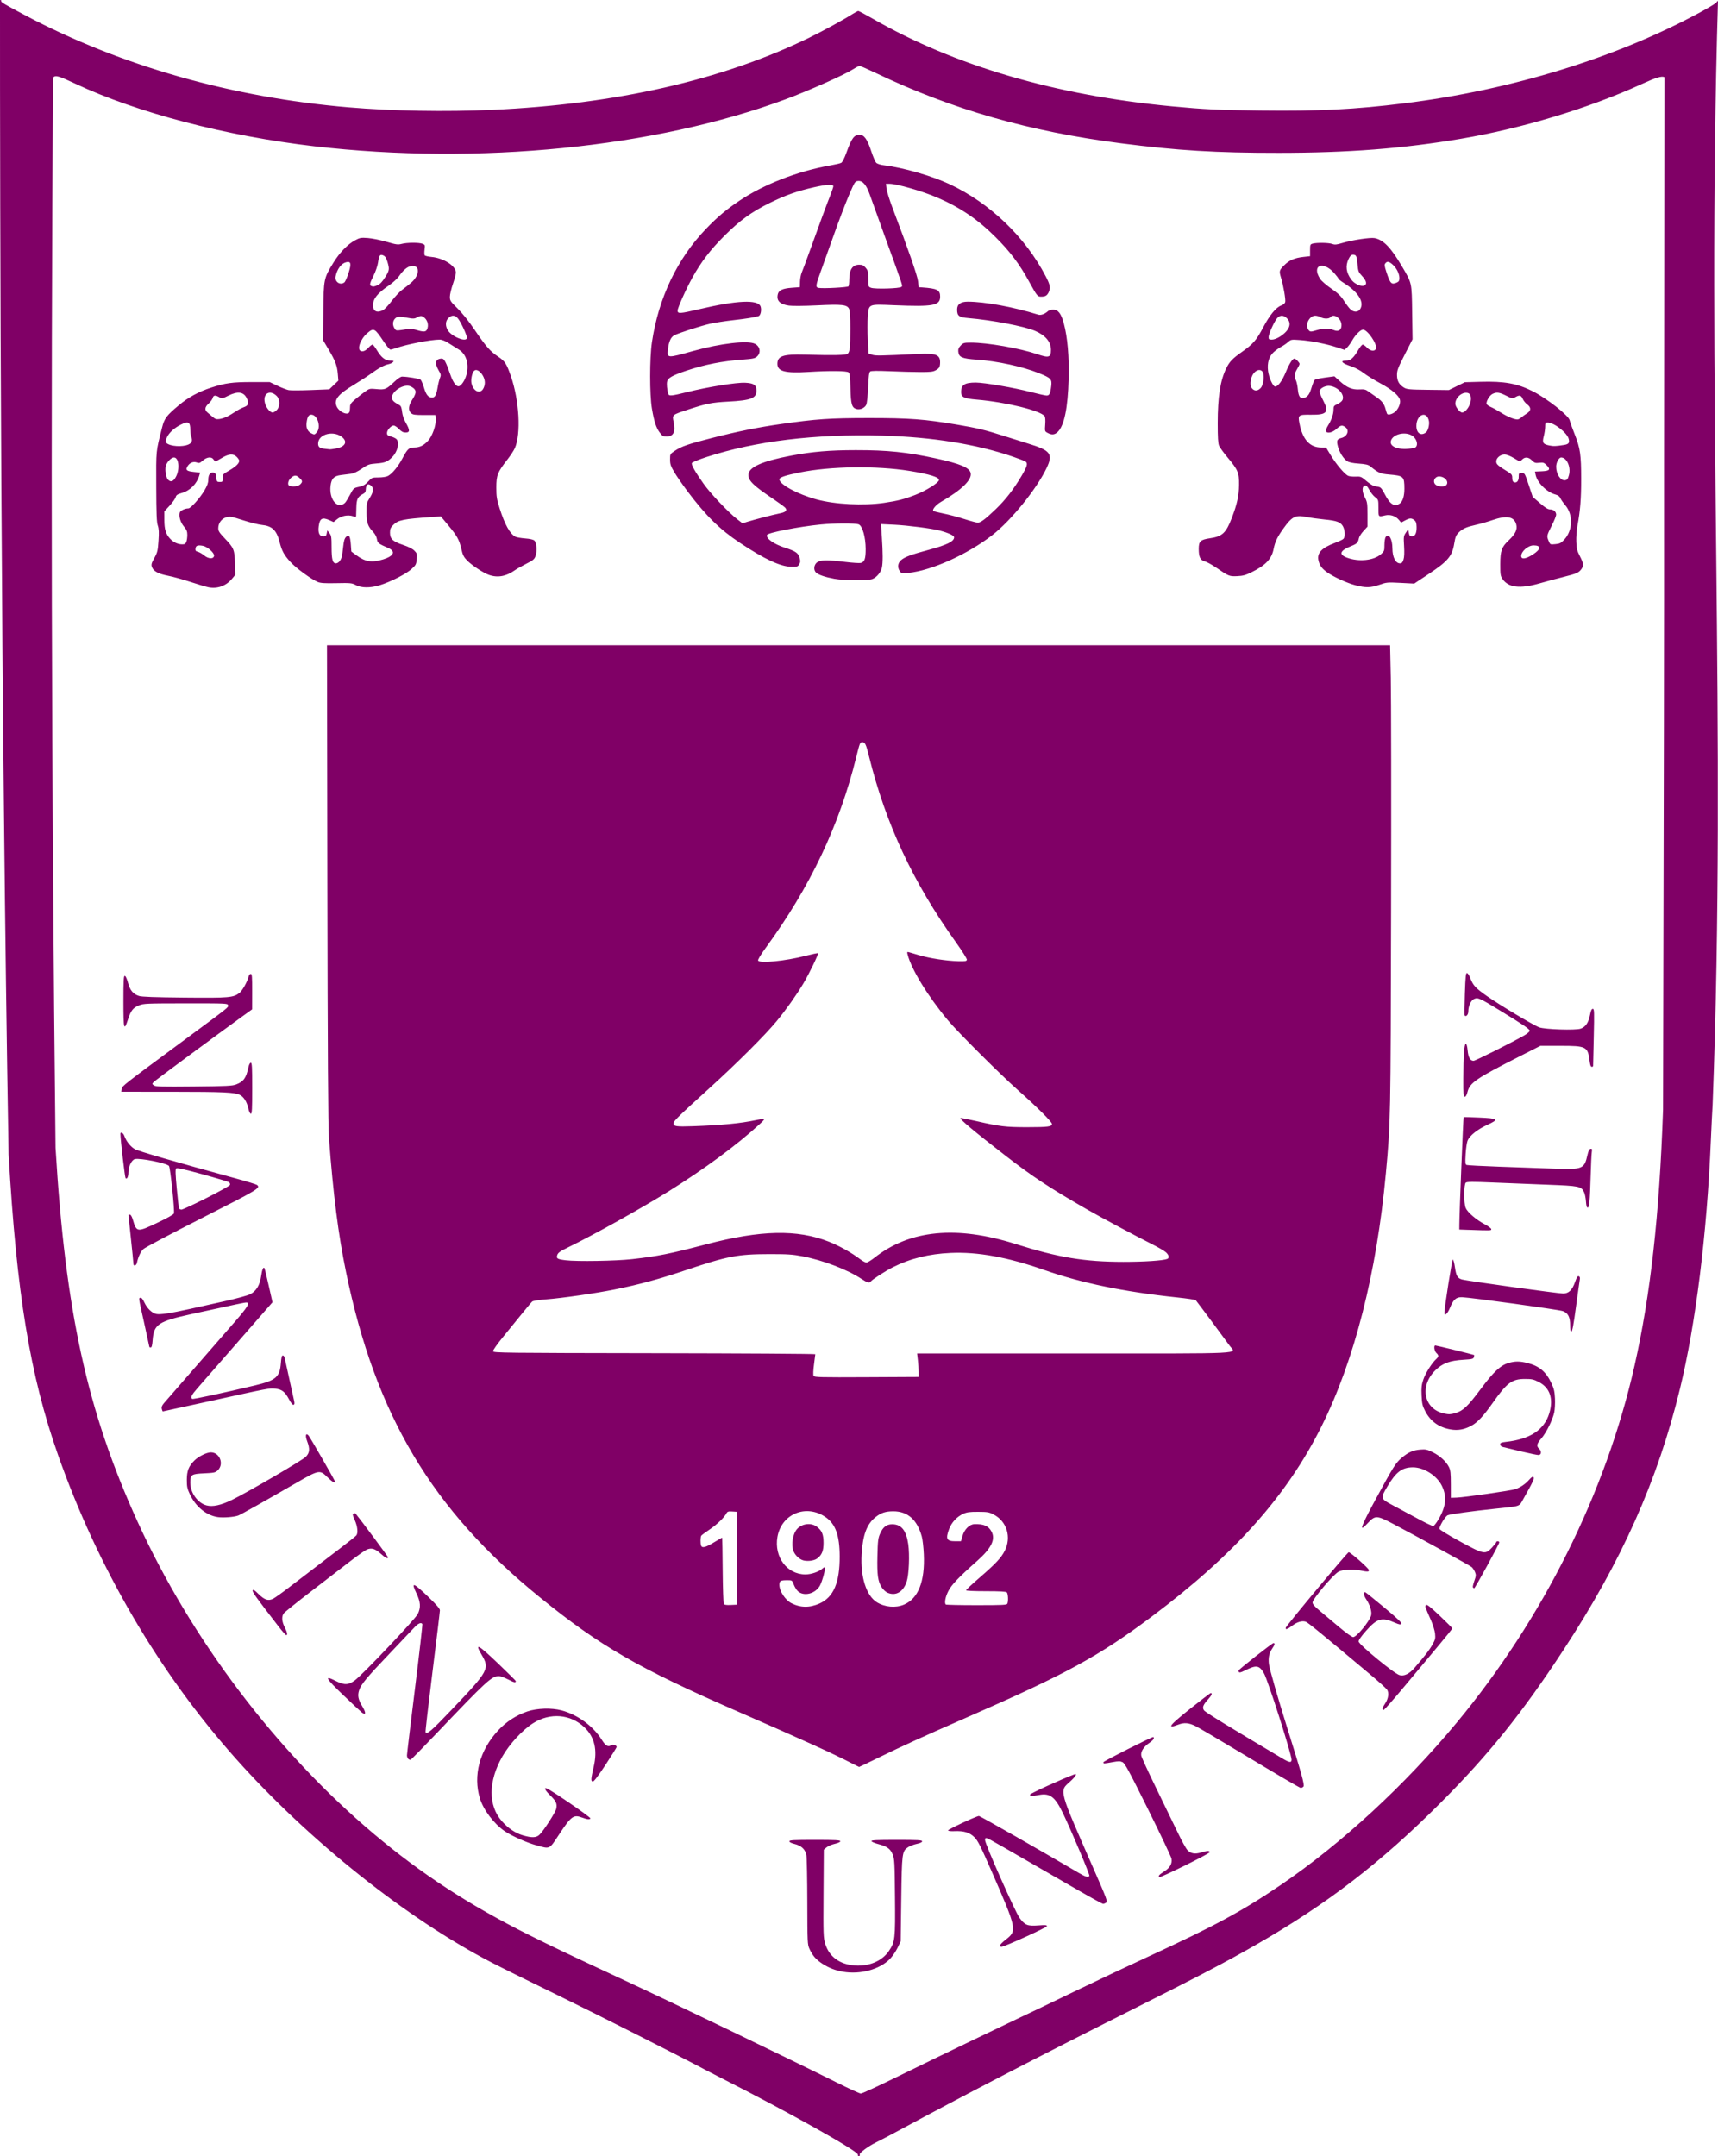 <?xml version="1.0" encoding="UTF-8" standalone="no"?>
<!-- Created with Inkscape (http://www.inkscape.org/) -->

<svg
   xmlns:dc="http://purl.org/dc/elements/1.1/"
   xmlns:cc="http://creativecommons.org/ns#"
   xmlns:rdf="http://www.w3.org/1999/02/22-rdf-syntax-ns#"
   xmlns:svg="http://www.w3.org/2000/svg"
   xmlns="http://www.w3.org/2000/svg"
   xmlns:sodipodi="http://sodipodi.sourceforge.net/DTD/sodipodi-0.dtd"
   xmlns:inkscape="http://www.inkscape.org/namespaces/inkscape"
   width="420.257"
   height="527.25"
   id="svg4549"
   version="1.1"
   inkscape:version="0.48.4 r9939"
   sodipodi:docname="NJU.svg">
  <defs
     id="defs4551" />
  <sodipodi:namedview
     id="base"
     pagecolor="#ffffff"
     bordercolor="#666666"
     borderopacity="1.0"
     inkscape:pageopacity="0.0"
     inkscape:pageshadow="2"
     inkscape:zoom="0.6"
     inkscape:cx="788.49306"
     inkscape:cy="55.756146"
     inkscape:current-layer="layer1"
     inkscape:document-units="px"
     showgrid="false"
     fit-margin-top="0"
     fit-margin-left="0"
     fit-margin-right="0"
     fit-margin-bottom="0"
     inkscape:window-width="1920"
     inkscape:window-height="1060"
     inkscape:window-x="-2"
     inkscape:window-y="-3"
     inkscape:window-maximized="1" />
  <g
     id="layer1"
     inkscape:label="Layer 1"
     inkscape:groupmode="layer"
     transform="translate(-362.495,-77.281)">
    <path
       id="path4522"
       style="fill:#800066"
       d="m 572.412,604.479 c -0.017,-0.075 -0.044,-0.247 -0.061,-0.381 -0.118,-0.942 -16.827,-10.297 -33.369,-18.681 -1.545,-0.783 -3.358,-1.718 -4.03,-2.078 -5.847,-3.134 -26.896,-13.767 -36.217,-18.294 -6.352,-3.085 -13.556,-6.648 -16.009,-7.918 -20.752,-10.746 -44.598,-29.736 -62.465,-49.746 -18.831,-21.09 -33.819,-46.667 -43.579,-74.37 -6.843,-19.422 -10.137,-39.467 -12.083,-73.515 -1.904,-110.508 -2.121,-231.578 -2.104,-282.215 0.232,0 0.359,0.099 0.284,0.221 -0.164,0.266 0.711,0.789 5.97,3.566 23.334,12.324 50.458,20.033 79.01,22.458 10.615,0.902 23.802,1.133 35.17,0.616 30.276,-1.375 56.23,-7.282 77.514,-17.641 3.268,-1.591 8.334,-4.355 10.476,-5.716 0.708,-0.45 1.399,-0.818 1.536,-0.818 0.137,0 1.756,0.865 3.598,1.923 19.986,11.479 44.695,18.71 73.078,21.387 8.122,0.766 11.083,0.907 21.737,1.038 14.243,0.175 23.003,-0.268 35.17,-1.776 26.167,-3.243 51.831,-11.133 72.342,-22.24 2.146,-1.162 3.959,-2.262 4.029,-2.444 0.07,-0.182 0.224,-0.331 0.342,-0.331 -2.866,95.148 2.168,178.025 -1.314,269.881 -0.1,1.545 -0.293,5.446 -0.43,8.67 -0.978,23.073 -3.694,44.892 -7.569,60.815 -5.456,22.414 -14.228,42.069 -28.484,63.824 -10.052,15.34 -18.281,25.575 -29.994,37.308 -14.722,14.748 -27.909,24.878 -45.431,34.9 -7.318,4.186 -13.805,7.576 -30.778,16.087 -21.901,10.982 -40.274,20.496 -56.419,29.218 -2.149,1.161 -4.647,2.468 -5.55,2.904 -1.841,0.889 -4.183,2.631 -3.979,2.961 0.073,0.119 0.022,0.285 -0.115,0.369 -0.137,0.084 -0.262,0.092 -0.279,0.017 z m 10.066,-19.644 c 4.891,-2.401 12.63,-6.154 17.197,-8.339 4.567,-2.186 9.788,-4.685 11.601,-5.554 1.813,-0.869 4.067,-1.938 5.007,-2.375 0.94,-0.438 5.282,-2.525 9.647,-4.638 4.366,-2.113 12.111,-5.766 17.212,-8.117 16.515,-7.613 23.196,-11.22 32.612,-17.608 14.805,-10.044 30.386,-24.407 43.107,-39.737 21.119,-25.449 36.442,-56.193 43.46,-87.192 3.916,-17.297 6.103,-36.9 6.991,-62.647 0.448,-193.681 0.099,-56.625 0.326,-252.483 -0.646,-0.338 -2.047,0.094 -5.698,1.759 -12.877,5.873 -29.216,10.806 -44.101,13.315 -14.24,2.4 -27.542,3.426 -44.554,3.435 -15.356,0.009 -24.73,-0.559 -38.609,-2.339 -22.45,-2.879 -41.313,-8.285 -59.944,-17.18 -1.997,-0.954 -3.778,-1.734 -3.956,-1.734 -0.179,0 -0.918,0.38 -1.644,0.844 -2.11,1.35 -10.872,5.24 -16.514,7.332 -31.842,11.808 -75.074,16.116 -115.163,11.477 -21.662,-2.507 -43.468,-8.215 -58.621,-15.345 -4.028,-1.895 -4.742,-2.091 -5.365,-1.468 -0.561,84.965 -0.41,171.686 0.611,261.668 2.398,40.086 7.739,64.417 20.078,91.466 13.098,28.714 33.985,56.288 57.845,76.366 11.536,9.707 23.274,17.349 37.809,24.615 6.035,3.017 9.307,4.571 24.089,11.442 11.924,5.543 40.007,19.06 51.167,24.63 3.022,1.508 5.725,2.749 6.006,2.757 0.281,0.008 4.512,-1.949 9.403,-4.35 z m -13.757,-25.44 c -1.867,-0.314 -3.476,-0.934 -5.023,-1.934 -1.589,-1.027 -2.449,-2.015 -3.205,-3.682 -0.471,-1.039 -0.496,-1.589 -0.515,-11.35 -0.011,-5.642 -0.109,-10.803 -0.219,-11.47 -0.243,-1.483 -1.211,-2.401 -2.979,-2.825 -0.721,-0.173 -1.189,-0.42 -1.189,-0.627 0,-0.284 1.052,-0.342 6.228,-0.342 5.045,0 6.228,0.062 6.228,0.327 0,0.198 -0.535,0.447 -1.352,0.63 -0.744,0.167 -1.651,0.559 -2.015,0.872 l -0.663,0.57 -0.069,10.699 c -0.065,10.127 -0.042,10.785 0.422,12.315 0.949,3.125 3.508,5.012 7.17,5.288 3.545,0.267 6.717,-1.072 8.394,-3.543 1.519,-2.239 1.589,-2.863 1.494,-13.292 -0.076,-8.409 -0.12,-9.196 -0.569,-10.313 -0.563,-1.401 -1.373,-1.975 -3.611,-2.56 -0.808,-0.211 -1.515,-0.521 -1.571,-0.688 -0.079,-0.238 1.268,-0.304 6.147,-0.304 5.254,0 6.248,0.056 6.248,0.349 0,0.226 -0.468,0.446 -1.328,0.625 -0.731,0.152 -1.692,0.521 -2.137,0.82 -1.445,0.972 -1.498,1.382 -1.649,12.738 l -0.137,10.258 -0.762,1.588 c -0.419,0.873 -1.255,2.095 -1.857,2.715 -2.498,2.571 -7.207,3.859 -11.482,3.139 z m 38.403,-6.435 c 0,-0.185 0.593,-0.794 1.318,-1.353 2.908,-2.244 2.86,-2.482 -3.423,-16.872 -2.624,-6.01 -3.311,-7.372 -4.143,-8.209 -1.168,-1.176 -2.581,-1.608 -4.916,-1.505 -0.875,0.039 -1.533,-0.036 -1.556,-0.177 -0.039,-0.247 6.942,-3.506 7.559,-3.529 0.264,-0.01 15.64,8.752 24.469,13.944 1.628,0.957 2.279,1.136 2.55,0.698 0.148,-0.239 -4.208,-10.574 -6.38,-15.138 -1.991,-4.185 -3.241,-5.16 -5.952,-4.645 -1.723,0.327 -2.199,0.308 -2.199,-0.086 0,-0.257 7.697,-3.772 10.807,-4.935 0.863,-0.323 0.404,0.477 -1.006,1.753 -2.67,2.417 -2.912,1.532 5.929,21.708 3.014,6.878 3.28,7.599 2.906,7.877 -0.227,0.168 -0.56,0.305 -0.742,0.305 -0.181,0 -2.771,-1.41 -5.754,-3.132 -19.11,-11.036 -22.207,-12.802 -22.644,-12.917 -0.39,-0.102 -0.487,-0.006 -0.487,0.479 0,0.927 7.389,17.577 8.43,18.995 1.312,1.788 1.95,2.046 4.563,1.849 1.742,-0.132 2.15,-0.098 2.15,0.174 0,0.329 -10.414,5.054 -11.138,5.054 -0.188,0 -0.341,-0.151 -0.341,-0.337 z m 38.972,-16.703 c -0.305,-0.305 -0.082,-0.566 1.163,-1.363 1.451,-0.928 2.013,-1.912 1.803,-3.155 -0.073,-0.434 -2.643,-5.845 -5.71,-12.025 -4.686,-9.44 -5.686,-11.287 -6.262,-11.56 -0.567,-0.269 -0.989,-0.27 -2.442,-0.008 -2.207,0.398 -2.246,0.399 -2.246,0.021 0,-0.244 11.733,-6.16 12.217,-6.16 0.064,0 0.117,0.158 0.117,0.35 0,0.193 -0.464,0.662 -1.032,1.043 -1.44,0.967 -2.215,2.177 -2.03,3.167 0.08,0.427 1.748,4.055 3.707,8.061 1.959,4.006 4.324,8.878 5.257,10.826 0.933,1.948 1.984,3.842 2.336,4.21 0.825,0.863 1.841,1.034 3.363,0.567 1.502,-0.461 2.076,-0.478 2.076,-0.06 0,0.345 -12.087,6.317 -12.318,6.086 z m -152.403,-7.774 c -2.363,-0.648 -6.064,-2.302 -7.754,-3.465 -2.626,-1.807 -5.173,-5.174 -6.043,-7.988 -1.727,-5.591 -0.074,-11.759 4.458,-16.637 1.979,-2.13 4.423,-3.719 7.125,-4.632 2.391,-0.808 5.902,-0.921 8.375,-0.27 3.879,1.022 7.705,3.805 9.808,7.135 1.012,1.602 1.561,1.905 2.442,1.348 0.379,-0.24 1.234,0.085 1.234,0.468 0,0.121 -1.213,2.068 -2.695,4.327 -1.753,2.671 -2.841,4.107 -3.114,4.107 -0.539,0 -0.51,-0.564 0.185,-3.541 0.976,-4.184 0.235,-7.34 -2.283,-9.717 -3.408,-3.218 -8.354,-3.619 -12.487,-1.012 -2.626,1.657 -5.825,5.114 -7.577,8.188 -3.456,6.064 -3.48,12.007 -0.066,15.838 1.528,1.715 3.289,2.888 5.142,3.427 2.126,0.618 3.221,0.584 3.981,-0.125 1.044,-0.974 3.978,-5.526 4.149,-6.437 0.23,-1.226 -0.047,-1.816 -1.532,-3.266 -0.86,-0.84 -1.281,-1.431 -1.19,-1.67 0.108,-0.282 1.452,0.517 5.644,3.356 3.026,2.049 5.461,3.842 5.412,3.983 -0.119,0.339 -0.775,0.269 -2.102,-0.224 -2.004,-0.745 -2.6,-0.301 -5.518,4.112 -2.51,3.796 -2.174,3.634 -5.593,2.696 z m 174.612,-21.263 c -6.582,-3.967 -12.627,-7.532 -13.433,-7.922 -1.629,-0.789 -2.697,-0.871 -4.152,-0.317 -2.903,1.104 -2.255,0.241 2.932,-3.901 2.63,-2.1 4.888,-3.819 5.016,-3.819 0.458,0 0.221,0.565 -0.632,1.51 -1.251,1.385 -1.487,2.003 -1.03,2.7 0.305,0.465 5.858,3.874 19.269,11.826 1.634,0.969 2.166,1.033 2.166,0.259 0,-1.331 -5.797,-19.473 -6.749,-21.121 -1.145,-1.981 -1.861,-2.095 -4.598,-0.727 -1.313,0.656 -1.646,0.665 -1.63,0.045 0.006,-0.252 8.199,-6.694 8.52,-6.699 0.455,-0.008 0.374,0.361 -0.299,1.352 -0.736,1.084 -0.969,2.212 -0.784,3.781 0.138,1.168 2.236,8.462 4.562,15.866 3.418,10.877 4.199,13.694 3.899,14.055 -0.162,0.195 -0.474,0.348 -0.692,0.34 -0.219,-0.008 -5.783,-3.261 -12.365,-7.228 z m -97.694,1.085 c -4.613,-2.373 -11.938,-5.696 -27.354,-12.411 -24.621,-10.724 -33.949,-16.092 -48.609,-27.971 -26.456,-21.439 -40.32,-44.669 -47.506,-79.605 -1.91,-9.288 -3.126,-18.843 -4.181,-32.853 -0.202,-2.678 -0.313,-20.849 -0.381,-62.097 l -0.096,-58.311 130.028,0 130.028,0 0.171,7.999 c 0.094,4.399 0.126,29.87 0.07,56.602 -0.106,51.156 -0.124,52.062 -1.272,64.478 -2.261,24.446 -7.685,45.761 -15.761,61.938 -8.493,17.011 -21.24,31.286 -41.503,46.476 -12.906,9.675 -20.879,14.021 -45.306,24.694 -10.69,4.671 -15.954,7.07 -21.768,9.92 -2.435,1.194 -4.468,2.165 -4.518,2.158 -0.05,-0.007 -0.971,-0.464 -2.045,-1.017 z m -7.639,-38.947 c 3.432,-1.54 4.951,-5.104 4.925,-11.557 -0.021,-5.123 -1.021,-7.895 -3.455,-9.569 -4.759,-3.274 -10.789,-0.793 -11.77,4.842 -0.853,4.897 2.335,9.172 6.839,9.172 1.426,0 3.322,-0.651 4.194,-1.441 0.241,-0.218 0.487,-0.347 0.548,-0.286 0.251,0.251 -0.636,3.525 -1.23,4.539 -1.15,1.962 -3.938,2.623 -5.373,1.274 -0.319,-0.3 -0.763,-1.023 -0.986,-1.608 -0.401,-1.049 -0.42,-1.062 -1.574,-1.062 -1.671,0 -1.941,0.158 -1.941,1.137 0,1.536 1.428,3.714 2.941,4.485 2.206,1.125 4.484,1.149 6.883,0.073 z m -4.329,-10.667 c -0.905,-0.419 -1.716,-1.28 -2.06,-2.188 -0.596,-1.572 -0.151,-4.203 0.908,-5.373 1.212,-1.339 3.452,-1.59 4.827,-0.541 1.248,0.952 1.63,1.878 1.63,3.948 0,1.965 -0.407,2.962 -1.563,3.823 -0.825,0.615 -2.761,0.786 -3.743,0.332 z m 24.952,10.955 c 3.525,-1.473 5.186,-5.666 4.886,-12.333 -0.075,-1.679 -0.298,-3.629 -0.494,-4.334 -1.15,-4.127 -3.462,-6.171 -6.979,-6.167 -1.904,0.003 -2.986,0.358 -4.341,1.43 -2.124,1.68 -3.125,4.351 -3.398,9.071 -0.322,5.558 1.136,10.144 3.738,11.751 1.928,1.191 4.571,1.425 6.588,0.582 z m -3.993,-2.921 c -0.428,-0.186 -1.056,-0.759 -1.395,-1.273 -0.964,-1.46 -1.19,-3.088 -1.076,-7.743 0.091,-3.711 0.166,-4.326 0.671,-5.471 0.696,-1.58 1.572,-2.252 2.933,-2.252 2.248,0 3.448,1.484 3.936,4.87 0.377,2.616 0.17,7.502 -0.39,9.173 -0.843,2.518 -2.669,3.57 -4.679,2.695 z m -36.834,-8.435 0,-11.357 -1.145,-0.074 c -0.97,-0.063 -1.188,0.008 -1.432,0.463 -0.564,1.054 -2.338,2.75 -4.14,3.96 -1.007,0.676 -1.913,1.348 -2.011,1.493 -0.218,0.321 -0.243,1.909 -0.039,2.442 0.25,0.652 1.111,0.432 3.149,-0.808 1.075,-0.653 1.979,-1.167 2.01,-1.142 0.031,0.025 0.086,3.611 0.122,7.969 0.036,4.357 0.158,8.065 0.271,8.239 0.14,0.217 0.678,0.294 1.71,0.244 l 1.505,-0.072 z m 66.162,11.093 c 0.255,-0.665 0.162,-2.433 -0.145,-2.74 -0.208,-0.208 -1.693,-0.293 -5.129,-0.293 -2.879,0 -4.836,-0.093 -4.836,-0.231 0,-0.127 1.521,-1.547 3.381,-3.155 3.855,-3.334 5.204,-4.775 6.075,-6.49 1.692,-3.331 0.516,-7.19 -2.703,-8.871 -1.129,-0.589 -1.521,-0.657 -3.822,-0.663 -2.105,-0.006 -2.764,0.086 -3.681,0.51 -1.521,0.704 -2.804,2.092 -3.396,3.676 -0.912,2.437 -0.627,3.012 1.491,3.012 l 1.399,0 0.383,-1.317 c 0.466,-1.603 1.7,-2.821 2.896,-2.861 2.295,-0.076 3.45,0.424 4.2,1.817 1.029,1.91 -0.046,4.094 -3.537,7.187 -4.613,4.088 -6.262,5.819 -7.056,7.408 -0.709,1.419 -0.974,2.856 -0.597,3.234 0.09,0.09 3.485,0.163 7.545,0.163 6.506,0 7.4,-0.046 7.531,-0.386 z M 587.217,412.74 c 0,-0.672 -0.086,-1.963 -0.19,-2.87 l -0.188,-1.649 38.482,0 c 43.252,0 39.45,0.191 37.959,-1.907 -1.055,-1.485 -8.034,-10.851 -8.289,-11.125 -0.107,-0.115 -2.156,-0.416 -4.553,-0.668 -12.956,-1.365 -23.347,-3.506 -32.368,-6.669 -9.036,-3.169 -16.377,-4.511 -23.035,-4.213 -5.342,0.24 -9.903,1.372 -14.166,3.518 -1.786,0.899 -5.106,3.048 -5.371,3.476 -0.273,0.442 -0.902,0.266 -2.247,-0.627 -3.443,-2.285 -9.395,-4.567 -14.442,-5.537 -2.436,-0.468 -3.638,-0.546 -8.226,-0.537 -7.657,0.016 -10.134,0.493 -20.272,3.902 -6.533,2.197 -11.416,3.525 -17.434,4.738 -4.672,0.942 -12.857,2.122 -16.826,2.424 -1.648,0.126 -3.152,0.357 -3.341,0.514 -0.189,0.157 -1.203,1.349 -2.254,2.65 -1.051,1.3 -3.154,3.881 -4.674,5.734 -1.639,1.999 -2.731,3.54 -2.683,3.787 0.075,0.391 2.552,0.421 39.46,0.479 21.659,0.034 39.376,0.144 39.371,0.244 -0.005,0.1 -0.149,1.249 -0.321,2.552 -0.184,1.394 -0.225,2.526 -0.1,2.75 0.189,0.337 1.638,0.373 12.961,0.317 l 12.748,-0.063 -0.003,-1.221 z m -10.792,-27.945 c 8.664,-6.809 20.043,-7.906 34.537,-3.33 10.445,3.298 16.816,4.352 26.326,4.358 5.053,0.004 9.666,-0.3 10.722,-0.706 0.589,-0.226 0.47,-0.908 -0.281,-1.615 -0.369,-0.347 -1.936,-1.262 -3.48,-2.032 -3.631,-1.81 -12.587,-6.601 -15.875,-8.492 -9.285,-5.339 -13.229,-7.94 -20.027,-13.207 -7.658,-5.932 -11.157,-8.86 -10.898,-9.119 0.06,-0.06 1.795,0.277 3.855,0.75 5.723,1.312 7.216,1.491 12.417,1.489 5.155,-0.003 6.106,-0.126 6.106,-0.792 0,-0.506 -3.703,-4.186 -8.303,-8.252 -4.231,-3.739 -14.755,-14.228 -17.137,-17.079 -4.89,-5.854 -8.986,-12.533 -9.87,-16.096 -0.154,-0.619 -0.117,-0.693 0.287,-0.577 0.255,0.073 1.423,0.415 2.597,0.762 2.547,0.751 6.607,1.373 9.46,1.448 1.768,0.046 2.08,-0.005 2.152,-0.356 0.047,-0.229 -1.142,-2.122 -2.684,-4.274 -10.449,-14.59 -17.156,-28.92 -21.234,-45.376 -0.766,-3.091 -0.983,-3.549 -1.677,-3.549 -0.534,0 -0.607,0.183 -1.468,3.664 -4.121,16.68 -11.309,31.815 -22.13,46.6 -1.188,1.623 -1.963,2.905 -1.883,3.114 0.294,0.767 6.695,0.138 11.641,-1.144 1.588,-0.411 2.941,-0.693 3.009,-0.626 0.185,0.185 -2.147,5.007 -3.593,7.432 -1.685,2.824 -4.25,6.435 -6.528,9.192 -2.811,3.402 -9.764,10.332 -16.405,16.352 -7.856,7.121 -8.799,8.049 -8.799,8.649 0,0.718 0.669,0.814 4.68,0.675 7.04,-0.245 11.659,-0.688 15.423,-1.48 2.473,-0.52 2.532,-0.465 1.004,0.932 -5.693,5.206 -13.447,10.928 -22.328,16.478 -6.483,4.051 -18.417,10.697 -24.54,13.666 -1.947,0.944 -2.485,1.319 -2.678,1.866 -0.31,0.881 -0.033,1.057 2.054,1.312 2.749,0.336 12.295,0.177 16.24,-0.271 6.346,-0.72 9.153,-1.282 18.205,-3.647 13.316,-3.48 22.177,-3.667 29.919,-0.631 2.483,0.974 5.597,2.714 7.621,4.26 0.616,0.47 1.326,0.855 1.578,0.855 0.252,0 1.147,-0.541 1.988,-1.202 z M 462.348,507.339 c -0.165,-0.165 -0.3,-0.549 -0.3,-0.852 0,-0.304 0.876,-7.607 1.946,-16.229 1.07,-8.623 1.888,-15.771 1.817,-15.885 -0.292,-0.472 -1.054,-0.146 -1.944,0.83 -0.52,0.571 -3.28,3.481 -6.133,6.467 -5.587,5.846 -6.937,7.477 -7.407,8.946 -0.409,1.277 -0.21,2.229 0.823,3.945 0.935,1.552 0.862,2.232 -0.153,1.433 -0.321,-0.252 -2.307,-2.107 -4.414,-4.122 -4.54,-4.342 -4.933,-5.084 -1.877,-3.541 2.035,1.027 3.038,0.982 4.623,-0.208 2.012,-1.512 14.766,-14.959 15.369,-16.203 0.773,-1.597 0.685,-2.929 -0.337,-5.061 -1.387,-2.894 -0.819,-2.707 3.035,1.001 1.926,1.852 2.712,2.773 2.711,3.175 -4.4e-4,0.311 -0.82,7.096 -1.821,15.077 -1.001,7.981 -1.764,14.603 -1.694,14.715 0.375,0.607 1.437,-0.31 6.419,-5.538 9.13,-9.582 9.326,-9.949 7.232,-13.521 -1.684,-2.873 -0.746,-2.364 4.01,2.174 2.429,2.318 4.417,4.291 4.417,4.384 0,0.458 -0.405,0.374 -1.864,-0.386 -0.875,-0.456 -1.885,-0.827 -2.244,-0.824 -1.816,0.015 -2.919,1.027 -15.435,14.16 -3.264,3.425 -6.057,6.259 -6.206,6.296 -0.149,0.037 -0.406,-0.067 -0.571,-0.232 z m 238.318,-12.218 c 0,-0.18 0.287,-0.75 0.637,-1.266 0.811,-1.193 1.024,-2.625 0.508,-3.413 -0.211,-0.322 -2.121,-2.042 -4.245,-3.823 -12.048,-10.104 -15.161,-12.648 -15.672,-12.81 -0.912,-0.289 -2.098,0.061 -3.291,0.972 -1.181,0.902 -1.716,1.07 -1.586,0.501 0.114,-0.502 15.087,-18.458 15.392,-18.458 0.454,0 4.959,3.974 4.959,4.374 0,0.445 -0.331,0.448 -2.442,0.024 -1.633,-0.328 -4.007,-0.156 -4.991,0.362 -1.316,0.693 -6.366,6.68 -6.366,7.548 0,0.367 0.526,0.976 1.649,1.91 0.907,0.754 3.022,2.532 4.702,3.951 1.822,1.54 3.269,2.582 3.588,2.585 0.829,0.008 4.028,-3.879 4.395,-5.34 0.219,-0.873 -0.303,-2.59 -1.171,-3.853 -0.691,-1.004 -0.807,-1.948 -0.215,-1.751 0.135,0.045 2.219,1.724 4.631,3.731 3.309,2.754 4.322,3.725 4.13,3.956 -0.201,0.242 -0.536,0.183 -1.587,-0.282 -3.163,-1.399 -4.327,-1.065 -7.045,2.018 -1.243,1.41 -1.837,2.277 -1.79,2.608 0.116,0.801 8.671,7.828 9.991,8.206 1.116,0.32 2.4,-0.304 3.682,-1.791 2.61,-3.025 3.615,-4.326 4.357,-5.642 0.703,-1.245 0.775,-1.548 0.654,-2.725 -0.075,-0.729 -0.539,-2.231 -1.032,-3.342 -1.474,-3.323 -1.474,-3.323 -1.162,-3.635 0.212,-0.212 1.035,0.433 3.346,2.622 1.685,1.597 3.066,2.986 3.068,3.087 0.005,0.101 -1.404,1.859 -3.124,3.908 -1.72,2.048 -5.417,6.472 -8.216,9.83 -2.798,3.358 -5.237,6.141 -5.42,6.185 -0.183,0.043 -0.333,-0.068 -0.333,-0.249 z M 430.718,475.081 c -5.576,-7.202 -6.551,-8.559 -6.412,-8.922 0.116,-0.301 0.426,-0.11 1.423,0.874 1.496,1.477 2.404,1.762 3.619,1.136 0.455,-0.235 2.199,-1.481 3.876,-2.77 3.037,-2.335 5.076,-3.892 12.306,-9.398 2.095,-1.595 3.948,-3.068 4.118,-3.274 0.482,-0.58 0.315,-2.234 -0.382,-3.789 -0.537,-1.2 -0.578,-1.437 -0.266,-1.557 0.203,-0.078 0.403,-0.1 0.445,-0.05 1.186,1.416 7.962,10.53 7.962,10.707 0,0.5 -0.56,0.233 -1.741,-0.829 -1.402,-1.26 -2.276,-1.527 -3.424,-1.044 -0.45,0.19 -2.303,1.492 -4.116,2.893 -1.813,1.402 -6.123,4.717 -9.576,7.368 -3.453,2.65 -6.448,5.061 -6.655,5.357 -0.547,0.781 -0.463,1.985 0.234,3.36 0.637,1.257 0.772,1.954 0.38,1.954 -0.127,0 -0.933,-0.907 -1.791,-2.015 z m 292.073,-9.674 c -0.071,-0.116 0.088,-0.831 0.355,-1.589 0.43,-1.223 0.447,-1.468 0.149,-2.171 -0.184,-0.436 -0.543,-0.975 -0.796,-1.197 -0.43,-0.378 -12.218,-6.86 -19.172,-10.542 -4.03,-2.134 -4.452,-2.15 -6.224,-0.23 -2.34,2.534 -1.856,1.113 2.097,-6.162 4.154,-7.643 4.697,-8.505 6.164,-9.77 1.527,-1.317 2.789,-1.882 4.515,-2.02 1.364,-0.109 1.707,-0.038 3.095,0.645 1.753,0.863 3.29,2.271 3.968,3.635 0.375,0.755 0.455,1.489 0.456,4.211 l 0.005,3.297 1.412,-0.048 c 1.903,-0.065 13.312,-1.708 14.359,-2.067 1.242,-0.427 2.466,-1.256 3.367,-2.282 0.596,-0.679 0.873,-0.843 1.078,-0.638 0.278,0.278 -0.164,1.222 -2.53,5.401 -1.038,1.833 -0.458,1.639 -6.942,2.313 -5.387,0.559 -10.886,1.315 -11.512,1.581 -0.613,0.261 -2.115,2.768 -2,3.338 0.045,0.224 2.177,1.535 4.964,3.052 5.893,3.208 6.233,3.274 7.86,1.528 0.58,-0.623 1.055,-1.228 1.055,-1.343 0,-0.116 0.165,-0.21 0.366,-0.21 0.202,0 0.366,0.126 0.366,0.281 0,0.408 -5.909,11.198 -6.133,11.198 -0.104,0 -0.247,-0.095 -0.318,-0.21 z m -8.398,-16.643 c 1.845,-3.148 2.084,-5.589 0.805,-8.203 -1.212,-2.477 -4.385,-4.496 -7.067,-4.496 -2.648,0 -4.128,1.101 -6.231,4.64 -1.785,3.002 -1.783,3.007 1.514,4.75 1.511,0.799 4.231,2.256 6.045,3.239 1.813,0.982 3.456,1.757 3.651,1.721 0.195,-0.035 0.772,-0.778 1.283,-1.651 z m -298.591,-0.528 c -2.804,-0.402 -5.398,-2.5 -6.83,-5.522 -0.675,-1.424 -0.777,-1.901 -0.774,-3.596 0.005,-2.202 0.449,-3.329 1.869,-4.744 0.984,-0.981 2.983,-1.966 3.995,-1.97 2.198,-0.007 3.302,2.892 1.68,4.415 -0.561,0.527 -0.902,0.6 -3.314,0.711 -3.135,0.143 -3.382,0.312 -3.378,2.307 0.005,2.453 1.784,4.935 3.963,5.528 1.49,0.406 3.495,-0.025 6.196,-1.331 3.795,-1.835 17.273,-9.693 18.109,-10.559 0.952,-0.986 1.028,-1.918 0.309,-3.81 -0.509,-1.34 -0.328,-2.119 0.326,-1.405 0.376,0.409 6.509,11.064 6.509,11.308 0,0.458 -0.731,0.027 -1.881,-1.109 -1.858,-1.835 -2.044,-1.801 -7.607,1.41 -7.661,4.422 -13.458,7.682 -14.153,7.96 -0.964,0.385 -3.653,0.603 -5.02,0.407 z m 318.813,-16.057 c -2.082,-0.5 -4.088,-0.987 -4.457,-1.081 -0.438,-0.112 -0.672,-0.333 -0.672,-0.637 0,-0.387 0.24,-0.493 1.404,-0.623 5.904,-0.66 9.358,-2.936 10.585,-6.977 1.081,-3.56 0.171,-6.269 -2.578,-7.674 -1.256,-0.642 -1.694,-0.736 -3.411,-0.73 -3.143,0.011 -4.379,0.932 -7.833,5.839 -2.253,3.2 -3.721,4.779 -5.189,5.577 -1.78,0.969 -3.358,1.243 -5.213,0.907 -2.834,-0.514 -4.868,-2.003 -6.148,-4.499 -0.654,-1.276 -0.772,-1.8 -0.86,-3.8 -0.084,-1.925 -0.01,-2.591 0.435,-3.908 0.52,-1.542 2.098,-4.04 3.148,-4.984 0.645,-0.58 0.652,-0.925 0.029,-1.489 -0.496,-0.449 -0.686,-1.832 -0.251,-1.832 0.295,0 9.379,2.232 9.494,2.332 0.046,0.04 0.016,0.285 -0.066,0.545 -0.13,0.41 -0.462,0.49 -2.526,0.613 -3.393,0.202 -5.157,0.863 -6.913,2.594 -3.954,3.896 -2.773,9.525 2.217,10.562 1.113,0.231 1.575,0.212 2.693,-0.115 1.901,-0.554 3.039,-1.636 6.244,-5.932 3.087,-4.138 4.799,-5.74 6.755,-6.321 1.589,-0.472 2.784,-0.468 4.666,0.014 2.891,0.741 4.531,2.132 5.86,4.973 0.603,1.289 0.766,1.998 0.847,3.699 0.055,1.157 -0.026,2.698 -0.181,3.424 -0.39,1.825 -1.975,5.006 -3.172,6.366 -1.116,1.267 -1.234,1.869 -0.499,2.534 0.617,0.559 0.539,1.441 -0.133,1.494 -0.269,0.021 -2.192,-0.371 -4.274,-0.872 z M 402.068,421.784 c -0.112,-0.448 0.028,-0.815 0.545,-1.429 0.615,-0.73 6.792,-7.818 17.234,-19.775 3.266,-3.74 3.913,-4.815 2.896,-4.815 -0.451,0 -2.263,0.382 -13.439,2.833 -8.091,1.774 -9.18,2.505 -9.471,6.354 -0.097,1.288 -0.231,1.803 -0.467,1.803 -0.182,0 -0.331,-0.06 -0.331,-0.133 0,-0.073 -0.556,-2.629 -1.236,-5.678 -1.477,-6.627 -1.42,-6.241 -0.947,-6.339 0.255,-0.053 0.576,0.336 0.967,1.171 0.676,1.444 1.834,2.559 2.901,2.793 0.932,0.205 3.499,-0.179 8.207,-1.227 2.015,-0.448 5.917,-1.316 8.67,-1.928 2.754,-0.612 5.5,-1.366 6.104,-1.676 1.475,-0.757 2.362,-2.226 2.67,-4.419 0.225,-1.603 0.554,-2.384 0.817,-1.94 0.067,0.112 0.536,2.032 1.042,4.266 l 0.921,4.062 -8.507,9.738 c -4.679,5.356 -9.147,10.467 -9.929,11.358 -1.373,1.564 -1.681,2.221 -1.188,2.526 0.214,0.132 7.802,-1.502 15.371,-3.309 5.134,-1.226 6.046,-2.021 6.309,-5.496 0.097,-1.282 0.233,-1.813 0.464,-1.813 0.18,0 0.383,0.247 0.452,0.55 0.069,0.302 0.572,2.583 1.117,5.068 0.545,2.485 1.082,4.924 1.193,5.419 0.151,0.675 0.119,0.933 -0.127,1.027 -0.213,0.082 -0.611,-0.401 -1.131,-1.372 -0.984,-1.839 -1.741,-2.421 -3.35,-2.575 -1.503,-0.144 -1.437,-0.157 -15.844,3.016 -6.355,1.4 -11.601,2.545 -11.658,2.545 -0.057,0 -0.172,-0.271 -0.255,-0.603 z m 344.515,-20.426 c 0,-2.045 -0.504,-3.028 -1.793,-3.497 -0.989,-0.36 -22.272,-3.29 -24.618,-3.39 -1.468,-0.062 -2.161,0.547 -3.014,2.65 -0.57,1.406 -1.367,2.102 -1.333,1.165 0.059,-1.631 1.863,-13.039 2.06,-13.028 0.134,0.008 0.358,0.809 0.497,1.78 0.32,2.235 0.632,2.784 1.766,3.106 1.183,0.335 23.479,3.422 24.718,3.422 1.356,0 2.218,-0.822 2.905,-2.77 0.423,-1.199 0.655,-1.56 0.932,-1.453 0.247,0.095 0.329,0.352 0.248,0.778 -0.066,0.35 -0.485,3.357 -0.932,6.681 -0.581,4.331 -0.9,6.045 -1.124,6.045 -0.22,0 -0.313,-0.441 -0.313,-1.49 z M 395.127,386.254 c 0,-0.261 -0.275,-3.036 -0.611,-6.167 -0.336,-3.131 -0.611,-5.72 -0.611,-5.754 -5e-5,-0.034 0.161,-0.061 0.357,-0.061 0.216,0 0.497,0.473 0.714,1.202 0.93,3.131 1.022,3.144 5.901,0.843 2.537,-1.197 4.067,-2.056 4.155,-2.335 0.22,-0.694 -0.881,-11.271 -1.209,-11.618 -0.658,-0.695 -7.091,-1.98 -8.342,-1.667 -0.778,0.195 -1.561,1.785 -1.575,3.194 -0.01,1.122 -0.35,1.833 -0.698,1.463 -0.177,-0.188 -1.258,-9.488 -1.258,-10.823 0,-0.614 0.699,-0.247 0.961,0.504 0.452,1.296 1.503,2.62 2.563,3.228 0.871,0.5 9.579,3.024 24.929,7.225 2.552,0.699 4.783,1.384 4.958,1.524 0.932,0.746 0.328,1.109 -13.448,8.088 -7.491,3.795 -13.946,7.212 -14.345,7.594 -0.688,0.66 -1.259,1.875 -1.577,3.36 -0.163,0.762 -0.867,0.922 -0.867,0.198 z m 17.855,-16.03 c 3.092,-1.555 5.687,-2.999 5.768,-3.21 0.081,-0.211 -0.021,-0.505 -0.226,-0.653 -0.205,-0.148 -3.139,-1.03 -6.521,-1.958 -4.576,-1.257 -6.219,-1.618 -6.425,-1.412 -0.206,0.206 -0.167,1.442 0.152,4.837 0.236,2.508 0.486,4.71 0.556,4.892 0.07,0.182 0.34,0.332 0.601,0.332 0.26,0 3.003,-1.272 6.094,-2.827 z m 308.75,7.774 -2.259,-0.081 0.005,-1.151 c 0.005,-2.718 0.949,-26.234 1.058,-26.348 0.022,-0.022 1.741,0.033 3.822,0.122 4.661,0.2 4.912,0.441 1.898,1.815 -2.333,1.064 -4.25,2.595 -4.751,3.795 -0.192,0.461 -0.414,1.961 -0.491,3.334 -0.123,2.172 -0.089,2.516 0.26,2.65 0.22,0.085 3.78,0.272 7.911,0.417 4.131,0.145 10.038,0.357 13.126,0.47 7.373,0.271 7.724,0.135 8.508,-3.322 0.23,-1.011 0.45,-1.451 0.757,-1.511 0.372,-0.072 0.414,0.048 0.297,0.855 -0.075,0.516 -0.199,3.137 -0.276,5.823 -0.175,6.132 -0.323,7.693 -0.733,7.693 -0.211,0 -0.347,-0.499 -0.416,-1.526 -0.056,-0.84 -0.261,-1.851 -0.456,-2.247 -0.709,-1.443 -1.145,-1.532 -8.902,-1.827 -3.896,-0.148 -9.915,-0.389 -13.377,-0.536 -4.94,-0.209 -6.372,-0.201 -6.655,0.034 -0.488,0.405 -0.509,5.033 -0.028,6.185 0.445,1.065 2.564,2.886 4.606,3.959 0.91,0.478 1.654,1.028 1.654,1.222 0,0.37 0.016,0.37 -5.556,0.171 z M 423.239,348.276 c -0.357,-1.595 -1.137,-2.826 -2.078,-3.279 -1.307,-0.628 -3.958,-0.751 -16.464,-0.758 l -12.533,-0.008 0.077,-0.672 c 0.083,-0.717 0.205,-0.812 15.38,-12.016 11.14,-8.224 10.733,-7.902 10.656,-8.437 -0.069,-0.482 -0.244,-0.49 -10.328,-0.485 -9.651,0.005 -10.329,0.034 -11.454,0.488 -1.457,0.589 -1.991,1.269 -2.692,3.43 -0.977,3.012 -1.119,2.453 -1.119,-4.392 0,-5.086 0.061,-6.248 0.33,-6.248 0.201,0 0.505,0.646 0.776,1.649 0.51,1.885 1.259,2.79 2.699,3.257 0.691,0.224 3.799,0.337 11.157,0.406 10.975,0.103 11.94,0.018 13.463,-1.18 0.674,-0.53 1.907,-2.747 2.197,-3.948 0.089,-0.369 0.325,-0.672 0.524,-0.672 0.306,0 0.36,0.664 0.35,4.335 l -0.012,4.335 -2.614,1.887 c -6.786,4.9 -20.984,15.4 -21.42,15.842 -0.488,0.495 -0.488,0.495 0,0.863 0.421,0.317 1.778,0.356 9.769,0.277 8.039,-0.079 9.426,-0.148 10.368,-0.511 1.807,-0.697 2.421,-1.55 2.978,-4.131 0.155,-0.721 0.381,-1.16 0.596,-1.16 0.29,0 0.346,1.017 0.346,6.228 0,5.045 -0.062,6.228 -0.328,6.228 -0.197,0 -0.446,-0.528 -0.625,-1.328 z m 297.21,-7.159 c 0.023,-5.706 0.229,-8.609 0.611,-8.609 0.187,0 0.352,0.598 0.448,1.623 0.161,1.729 0.622,2.529 1.455,2.529 0.458,0 9.893,-4.734 12.508,-6.275 0.672,-0.396 1.221,-0.877 1.221,-1.069 0,-0.403 -1.537,-1.449 -7.327,-4.986 -4.89,-2.987 -5.331,-3.184 -6.255,-2.802 -0.773,0.32 -1.438,1.733 -1.438,3.054 0,0.792 -0.518,1.383 -0.888,1.013 -0.074,-0.074 -0.054,-2.455 0.044,-5.293 0.15,-4.337 0.235,-5.147 0.536,-5.086 0.197,0.04 0.552,0.585 0.789,1.212 0.684,1.806 1.274,2.442 4.084,4.41 3.195,2.238 11.456,7.174 12.796,7.647 1.452,0.512 8.856,0.749 10.106,0.323 1.226,-0.418 1.928,-1.443 2.307,-3.367 0.212,-1.076 0.399,-1.481 0.683,-1.481 0.354,0 0.377,0.664 0.234,6.9 -0.087,3.795 -0.159,6.982 -0.16,7.083 0,0.101 -0.154,0.183 -0.34,0.183 -0.229,0 -0.395,-0.455 -0.512,-1.404 -0.44,-3.552 -0.773,-3.725 -7.172,-3.725 l -4.872,0 -4.726,2.397 c -11.085,5.621 -12.534,6.605 -13.113,8.906 -0.187,0.743 -0.423,1.153 -0.662,1.153 -0.32,0 -0.369,-0.608 -0.354,-4.335 z M 413.46,220.875 c -0.596,-0.12 -2.575,-0.709 -4.396,-1.309 -1.822,-0.6 -4.282,-1.278 -5.468,-1.507 -2.39,-0.462 -3.576,-1.107 -3.941,-2.145 -0.206,-0.586 -0.118,-0.913 0.592,-2.191 0.753,-1.355 0.852,-1.764 1.018,-4.188 0.142,-2.085 0.104,-2.923 -0.171,-3.74 -0.279,-0.832 -0.36,-2.839 -0.382,-9.525 -0.031,-9.145 -0.108,-8.373 1.444,-14.507 0.552,-2.182 1.089,-2.893 4.067,-5.382 2.314,-1.935 4.861,-3.327 7.868,-4.301 3.547,-1.149 5.208,-1.378 9.979,-1.378 l 4.396,0 1.896,0.905 c 1.043,0.498 2.284,0.978 2.759,1.067 0.474,0.089 2.902,0.081 5.394,-0.017 l 4.531,-0.179 1.111,-1.064 1.111,-1.064 -0.14,-1.666 c -0.17,-2.028 -0.613,-3.187 -2.309,-6.042 l -1.306,-2.198 0.071,-6.961 c 0.082,-7.991 0.113,-8.143 2.446,-11.94 1.522,-2.478 3.491,-4.519 5.298,-5.495 1.207,-0.652 1.444,-0.694 3.165,-0.567 1.023,0.075 3.07,0.489 4.547,0.92 2.393,0.697 2.8,0.752 3.728,0.506 1.298,-0.344 4.203,-0.36 5.079,-0.026 0.619,0.235 0.649,0.317 0.508,1.404 -0.082,0.635 -0.068,1.276 0.03,1.424 0.099,0.148 0.855,0.329 1.68,0.402 2.927,0.259 5.949,2.198 5.949,3.817 0,0.377 -0.33,1.637 -0.733,2.8 -0.403,1.163 -0.733,2.57 -0.733,3.127 0,0.94 0.135,1.145 1.894,2.87 1.159,1.137 2.76,3.138 4.126,5.156 2.766,4.085 3.838,5.31 5.772,6.598 1.68,1.119 2.061,1.701 3.125,4.771 2.063,5.953 2.513,14.116 0.971,17.602 -0.26,0.589 -1.095,1.864 -1.854,2.835 -2.374,3.034 -2.676,3.799 -2.676,6.782 0,2.232 0.106,2.897 0.815,5.129 1.249,3.93 2.482,6.158 3.826,6.914 0.269,0.151 1.345,0.342 2.391,0.423 1.256,0.098 2.035,0.281 2.293,0.54 0.528,0.528 0.68,2.53 0.281,3.705 -0.289,0.851 -0.543,1.068 -2.287,1.954 -1.079,0.548 -2.288,1.23 -2.687,1.515 -2.196,1.568 -4.291,1.959 -6.437,1.202 -1.4,-0.494 -4.204,-2.348 -5.372,-3.55 -0.792,-0.816 -1.045,-1.322 -1.365,-2.727 -0.524,-2.305 -1.018,-3.205 -3.189,-5.814 l -1.837,-2.208 -2.131,0.144 c -7.052,0.477 -8.305,0.732 -9.508,1.935 -0.67,0.67 -0.805,0.988 -0.805,1.893 0,1.53 0.665,2.155 3.19,2.996 1.302,0.434 2.314,0.943 2.76,1.389 0.647,0.647 0.695,0.815 0.589,2.086 -0.106,1.284 -0.198,1.458 -1.296,2.451 -1.311,1.187 -5.178,3.147 -7.772,3.938 -2.271,0.693 -4.464,0.679 -5.828,-0.038 -0.974,-0.512 -1.3,-0.544 -4.741,-0.473 -2.887,0.06 -3.889,-0.005 -4.583,-0.294 -1.566,-0.654 -5.226,-3.326 -6.621,-4.832 -1.597,-1.725 -2.156,-2.745 -2.709,-4.947 -0.722,-2.875 -1.821,-3.922 -4.382,-4.173 -0.801,-0.079 -2.859,-0.594 -4.572,-1.146 -2.878,-0.926 -3.19,-0.98 -4.103,-0.707 -1.157,0.347 -1.939,1.425 -1.941,2.674 -10e-4,0.672 0.276,1.106 1.556,2.442 2.261,2.359 2.446,2.808 2.529,6.146 l 0.07,2.811 -0.753,0.913 c -1.474,1.788 -3.61,2.564 -5.831,2.117 z m 32.027,-6.272 c 0.549,-0.64 0.702,-1.203 0.938,-3.463 0.162,-1.548 0.338,-2.182 0.711,-2.555 0.724,-0.724 1.03,-0.256 1.178,1.805 l 0.125,1.745 1.248,0.926 c 2.161,1.603 3.788,1.85 6.555,0.995 2.571,-0.794 3.109,-1.947 1.284,-2.751 -2.483,-1.094 -2.669,-1.239 -2.826,-2.209 -0.089,-0.548 -0.454,-1.247 -0.892,-1.71 -1.349,-1.422 -1.635,-2.261 -1.644,-4.817 -0.007,-2.213 0.031,-2.385 0.786,-3.563 0.869,-1.355 1.003,-2.294 0.41,-2.887 -0.771,-0.771 -1.344,-0.417 -1.38,0.854 -0.015,0.541 -0.194,0.832 -0.656,1.071 -1.31,0.677 -1.607,1.265 -1.655,3.273 -0.024,1.027 -0.052,1.999 -0.061,2.16 -0.013,0.22 -0.202,0.228 -0.767,0.031 -1.186,-0.414 -2.821,-0.113 -3.845,0.706 l -0.9,0.72 -0.977,-0.441 c -1.793,-0.809 -2.402,-0.475 -2.658,1.461 -0.215,1.62 0.173,2.482 1.116,2.482 0.581,0 0.724,-0.123 0.845,-0.728 l 0.146,-0.728 0.52,0.662 c 0.462,0.588 0.52,0.975 0.52,3.476 0,2.97 0.258,3.913 1.07,3.913 0.243,0 0.607,-0.192 0.809,-0.427 z m -30.626,-1.426 c 0.099,-0.69 -1.618,-2.222 -2.721,-2.429 -1.273,-0.239 -1.739,-0.072 -1.823,0.653 -0.06,0.52 0.05,0.671 0.589,0.806 0.365,0.091 1.058,0.493 1.54,0.893 1.056,0.875 2.295,0.915 2.415,0.077 z m -6.783,-3.413 c 0.131,-0.345 0.238,-1.104 0.238,-1.687 0,-0.848 -0.166,-1.259 -0.833,-2.057 -0.849,-1.016 -1.293,-2.519 -1.009,-3.415 0.15,-0.473 1.266,-1.008 2.102,-1.008 0.578,0 2.822,-2.513 3.955,-4.429 0.654,-1.105 0.913,-1.828 0.913,-2.541 0,-1.254 0.445,-1.897 1.235,-1.785 0.51,0.072 0.615,0.245 0.719,1.183 0.115,1.031 0.167,1.099 0.855,1.099 0.69,0 0.731,-0.054 0.704,-0.924 -0.028,-0.893 0.028,-0.957 1.638,-1.897 1.631,-0.953 2.421,-1.726 2.421,-2.373 0,-0.178 -0.27,-0.593 -0.599,-0.923 -0.858,-0.858 -1.933,-0.783 -3.658,0.255 -0.781,0.47 -1.49,0.855 -1.575,0.855 -0.086,0 -0.293,-0.22 -0.461,-0.488 -0.46,-0.737 -1.59,-0.628 -2.588,0.248 -0.717,0.63 -0.93,0.701 -1.474,0.495 -0.817,-0.311 -1.704,0.02 -2.237,0.833 -0.633,0.966 -0.329,1.276 1.438,1.465 l 1.585,0.17 -0.192,0.669 c -0.593,2.069 -2.226,3.716 -4.272,4.311 -1.102,0.32 -1.383,0.511 -1.513,1.029 -0.088,0.35 -0.747,1.275 -1.466,2.057 l -1.306,1.421 0,2.086 c 0,2.311 0.359,3.476 1.417,4.603 0.807,0.859 1.863,1.352 2.924,1.365 0.638,0.008 0.848,-0.117 1.038,-0.617 z m 38.813,-9.529 c 0.193,-0.184 0.743,-1.073 1.221,-1.976 0.855,-1.615 0.892,-1.647 2.193,-1.934 1.042,-0.23 1.521,-0.506 2.249,-1.295 0.904,-0.979 0.964,-1.003 2.535,-1.003 0.937,0 1.899,-0.15 2.302,-0.358 1.026,-0.531 2.522,-2.344 3.555,-4.31 1.198,-2.28 1.599,-2.658 2.819,-2.658 1.379,0 2.409,-0.494 3.462,-1.662 1.046,-1.159 1.981,-3.844 1.858,-5.335 l -0.077,-0.941 -2.72,0 c -2.331,0 -2.794,-0.067 -3.236,-0.465 -0.732,-0.659 -0.656,-1.783 0.212,-3.152 1.021,-1.61 1.132,-2.215 0.52,-2.827 -0.277,-0.277 -0.791,-0.576 -1.142,-0.664 -1.63,-0.409 -4.258,1.315 -4.258,2.793 0,0.726 0.326,1.064 1.833,1.899 0.36,0.199 0.526,0.622 0.635,1.618 0.093,0.852 0.43,1.842 0.916,2.691 1.031,1.801 1.021,2.382 -0.039,2.382 -0.602,0 -1.018,-0.218 -1.635,-0.855 -0.456,-0.47 -1.032,-0.855 -1.28,-0.855 -0.652,0 -1.651,1.096 -1.651,1.811 0,0.506 0.167,0.657 0.966,0.872 0.531,0.143 1.136,0.43 1.343,0.637 0.795,0.795 0.308,2.999 -0.954,4.313 -1.157,1.205 -1.802,1.478 -3.887,1.644 -1.859,0.148 -2.119,0.239 -3.628,1.272 -1.067,0.731 -1.987,1.161 -2.679,1.252 -0.579,0.077 -1.648,0.213 -2.375,0.303 -1.749,0.216 -2.367,0.835 -2.587,2.591 -0.422,3.377 1.717,5.932 3.527,4.212 z m -10.976,-4.498 c 0.641,-0.641 0.617,-0.881 -0.158,-1.599 -0.805,-0.746 -1.247,-0.744 -2.101,0.008 -0.702,0.618 -0.908,1.7 -0.366,1.918 0.776,0.313 2.158,0.141 2.626,-0.327 z m -30.346,-1.945 c 0.958,-1.9 0.65,-4.65 -0.522,-4.65 -0.672,0 -1.772,1.153 -2.012,2.109 -0.24,0.958 0.052,2.749 0.537,3.284 0.68,0.752 1.372,0.494 1.996,-0.744 z m 39.15,-6.85 c 2.111,-0.4 2.813,-1.525 1.638,-2.626 -2.045,-1.916 -6.045,-0.969 -6.045,1.431 0,0.833 0.383,1.137 1.591,1.26 0.536,0.055 1.096,0.118 1.246,0.14 0.15,0.023 0.856,-0.07 1.571,-0.205 z m -36.101,-0.986 c 0.807,-0.372 1.017,-0.925 0.683,-1.804 -0.138,-0.362 -0.25,-1.137 -0.25,-1.722 0,-2.006 -0.453,-2.254 -2.37,-1.296 -1.573,0.786 -2.846,1.963 -3.365,3.114 -0.393,0.87 -0.407,1.054 -0.107,1.346 0.863,0.84 3.928,1.045 5.41,0.363 z m 31.351,-2.945 c 1.09,-1.204 0.279,-4.148 -1.191,-4.324 -0.754,-0.09 -1.101,0.436 -1.288,1.959 -0.151,1.226 0.239,2.122 1.117,2.566 0.795,0.402 0.819,0.399 1.362,-0.2 z m -21.88,-3.883 c 0.514,-0.262 1.432,-0.812 2.04,-1.223 0.608,-0.41 1.524,-0.89 2.035,-1.067 1.091,-0.376 1.274,-0.954 0.689,-2.185 -0.747,-1.574 -2.204,-1.774 -4.514,-0.619 -1.479,0.739 -1.56,0.753 -2.214,0.366 -0.944,-0.558 -1.424,-0.501 -1.597,0.19 -0.082,0.325 -0.523,0.932 -0.982,1.349 -0.968,0.881 -1.057,1.574 -0.284,2.219 0.302,0.252 0.879,0.741 1.282,1.086 0.601,0.515 0.901,0.603 1.671,0.493 0.516,-0.074 1.359,-0.349 1.873,-0.611 z m 29.89,-1.118 c 0.082,-0.212 0.148,-0.754 0.148,-1.202 0,-0.684 0.207,-0.991 1.282,-1.899 0.705,-0.596 1.775,-1.435 2.378,-1.866 1.061,-0.758 1.151,-0.778 2.838,-0.62 2.063,0.193 2.36,0.072 4.291,-1.753 0.874,-0.826 1.596,-1.307 1.954,-1.303 1.323,0.018 4.201,0.497 4.506,0.751 0.182,0.151 0.552,1.014 0.821,1.917 0.539,1.81 1.065,2.453 2.008,2.453 0.724,0 1.039,-0.61 1.384,-2.687 0.123,-0.739 0.364,-1.686 0.535,-2.106 0.282,-0.69 0.25,-0.867 -0.341,-1.875 -1.044,-1.781 -0.742,-2.858 0.8,-2.858 0.568,0 1.012,0.839 2.083,3.939 0.728,2.105 1.605,3.163 2.276,2.746 0.735,-0.457 1.479,-1.794 1.765,-3.17 0.512,-2.467 -0.267,-4.699 -2.005,-5.742 -0.533,-0.32 -1.606,-0.994 -2.385,-1.497 -0.96,-0.621 -1.696,-0.916 -2.284,-0.916 -2.146,0 -8.03,1.144 -10.664,2.073 -0.576,0.203 -1.195,0.369 -1.375,0.369 -0.181,0 -0.896,-0.852 -1.591,-1.893 -2.254,-3.379 -2.473,-3.495 -4.06,-2.136 -1.704,1.459 -2.613,4.052 -1.54,4.393 0.574,0.182 1.146,-0.098 1.945,-0.952 0.326,-0.348 0.712,-0.633 0.859,-0.633 0.147,0 0.623,0.595 1.058,1.323 1.099,1.838 2.047,2.585 3.279,2.585 0.831,0 0.942,0.056 0.697,0.351 -0.16,0.193 -0.641,0.426 -1.068,0.518 -1.101,0.238 -2.43,0.95 -4.293,2.302 -0.887,0.644 -2.759,1.862 -4.159,2.706 -3.935,2.374 -4.973,3.657 -4.284,5.296 0.586,1.394 2.768,2.356 3.14,1.386 z m -17.792,-0.457 c 0.842,-0.842 0.847,-2.595 0.01,-3.432 -1.732,-1.732 -3.57,-0.541 -2.854,1.85 0.334,1.114 1.242,2.181 1.856,2.181 0.214,0 0.658,-0.27 0.988,-0.599 z m 50.082,-4.716 c 0.455,-0.304 0.83,-1.209 0.83,-2.005 0,-1.701 -1.72,-3.638 -2.59,-2.916 -0.499,0.414 -0.873,2.062 -0.69,3.037 0.295,1.575 1.511,2.51 2.45,1.883 z m -3.566,-12.979 c 0,-0.644 -1.369,-3.636 -2.105,-4.601 -0.74,-0.97 -1.582,-1.038 -2.424,-0.196 -0.74,0.74 -0.786,1.9 -0.12,2.992 0.972,1.595 4.65,3.021 4.65,1.804 z m -9.778,-1.961 c 0.588,-1.098 0.112,-2.613 -1.009,-3.213 -0.394,-0.211 -0.679,-0.175 -1.312,0.166 -0.716,0.386 -0.988,0.402 -2.382,0.146 -2.139,-0.394 -2.537,-0.369 -3.104,0.199 -0.591,0.591 -0.631,1.642 -0.092,2.411 0.419,0.598 0.245,0.591 3.22,0.133 0.548,-0.084 1.426,0.009 2.137,0.227 1.645,0.505 2.244,0.489 2.542,-0.068 z m -10.733,-4.781 c 0.393,-0.203 1.349,-1.214 2.125,-2.247 0.776,-1.033 1.906,-2.242 2.51,-2.686 0.604,-0.445 1.58,-1.212 2.168,-1.705 2.258,-1.894 2.303,-4.502 0.072,-4.14 -0.948,0.154 -1.929,0.981 -3.009,2.539 -0.396,0.571 -1.512,1.577 -2.479,2.234 -2.768,1.881 -3.834,3.221 -3.834,4.819 0,1.479 0.972,1.95 2.448,1.187 z m -1.343,-6.09 c 0.592,-0.247 1.137,-0.814 1.822,-1.893 1.094,-1.724 1.14,-2.017 0.602,-3.827 -0.271,-0.912 -0.552,-1.355 -0.984,-1.552 -0.828,-0.377 -1.064,-0.074 -1.313,1.685 -0.119,0.84 -0.579,2.198 -1.085,3.204 -0.943,1.872 -1.056,2.379 -0.574,2.574 0.493,0.199 0.643,0.18 1.532,-0.191 z m -8.122,-0.685 c 0.222,-0.168 0.69,-1.22 1.04,-2.337 0.718,-2.291 0.578,-2.898 -0.599,-2.606 -1.188,0.295 -2.19,1.643 -2.573,3.462 -0.276,1.312 1.096,2.266 2.132,1.481 z m 247.346,74.049 c -2.09,-0.544 -5.384,-2.053 -6.975,-3.196 -1.253,-0.9 -1.813,-1.669 -2.082,-2.864 -0.412,-1.828 0.773,-3.089 4.051,-4.311 0.94,-0.35 1.862,-0.786 2.048,-0.968 0.466,-0.455 0.425,-2.051 -0.077,-3.022 -0.553,-1.069 -1.514,-1.432 -4.571,-1.729 -1.391,-0.135 -3.379,-0.411 -4.418,-0.613 -2.724,-0.53 -3.504,-0.129 -5.677,2.92 -1.438,2.018 -1.984,3.176 -2.333,4.946 -0.469,2.386 -1.951,3.953 -5.304,5.61 -1.518,0.75 -2.174,0.932 -3.585,0.994 -1.935,0.086 -2.092,0.022 -5.146,-2.08 -1.02,-0.702 -2.278,-1.39 -2.797,-1.53 -1.113,-0.3 -1.477,-1.057 -1.477,-3.066 0,-1.853 0.416,-2.243 2.758,-2.584 2.997,-0.437 3.91,-1.283 5.317,-4.932 1.294,-3.356 1.754,-5.443 1.787,-8.106 0.037,-2.979 -0.257,-3.682 -2.803,-6.716 -0.958,-1.142 -1.894,-2.43 -2.08,-2.862 -0.25,-0.58 -0.338,-2.02 -0.337,-5.495 0.003,-6.468 0.638,-10.532 2.114,-13.502 0.791,-1.592 1.506,-2.333 3.84,-3.979 2.713,-1.913 3.528,-2.856 5.173,-5.977 1.591,-3.019 3.135,-4.891 4.417,-5.355 0.507,-0.183 0.888,-0.511 0.969,-0.834 0.147,-0.586 -0.436,-3.991 -1.004,-5.864 -0.523,-1.723 -0.482,-1.895 0.73,-3.107 1.27,-1.27 2.535,-1.819 4.764,-2.066 l 1.588,-0.176 0,-1.451 c 0,-1.339 0.047,-1.464 0.611,-1.622 1.004,-0.282 3.938,-0.241 4.789,0.067 0.666,0.241 1.07,0.204 2.504,-0.227 2.399,-0.721 6.822,-1.391 7.878,-1.193 2.158,0.405 4.014,2.328 6.751,6.994 2.405,4.101 2.343,3.818 2.446,11.253 l 0.09,6.491 -1.901,3.723 c -1.653,3.236 -1.901,3.888 -1.899,4.988 0.005,1.461 0.49,2.356 1.682,3.093 0.723,0.447 1.272,0.498 5.897,0.554 l 5.1,0.061 1.954,-0.959 1.954,-0.959 3.83,-0.105 c 5.846,-0.16 8.951,0.399 12.731,2.289 3.445,1.723 8.853,5.96 9.091,7.122 0.075,0.368 0.627,1.906 1.226,3.417 1.351,3.409 1.583,5.004 1.587,10.92 0.005,4.818 -0.229,7.764 -0.896,11.351 -0.221,1.187 -0.347,2.902 -0.299,4.046 0.071,1.671 0.21,2.226 0.878,3.5 0.969,1.848 0.992,2.502 0.122,3.461 -0.574,0.633 -1.15,0.861 -3.969,1.57 -1.813,0.456 -4.506,1.178 -5.984,1.604 -4.819,1.389 -7.647,1.057 -9.102,-1.066 -0.487,-0.711 -0.545,-1.094 -0.54,-3.589 0.006,-3.322 0.316,-4.205 2.054,-5.849 1.66,-1.571 2.18,-2.673 1.847,-3.911 -0.518,-1.926 -2.356,-2.249 -5.86,-1.032 -1.142,0.397 -2.955,0.915 -4.03,1.152 -2.13,0.47 -3.111,0.884 -3.991,1.686 -0.807,0.736 -1.014,1.199 -1.286,2.884 -0.495,3.073 -1.542,4.319 -6.257,7.447 l -3.528,2.34 -3.346,-0.172 c -3.199,-0.165 -3.425,-0.145 -5.151,0.458 -2.132,0.745 -3.393,0.772 -5.872,0.127 z m 11.738,-6.259 c 0.199,-0.604 0.249,-1.699 0.15,-3.323 -0.138,-2.266 -0.111,-2.476 0.425,-3.264 l 0.572,-0.842 0.163,0.868 c 0.133,0.71 0.27,0.868 0.754,0.868 0.789,0 1.184,-0.797 1.149,-2.318 -0.022,-0.937 -0.151,-1.323 -0.556,-1.65 -0.685,-0.555 -1.128,-0.539 -2.284,0.081 l -0.948,0.508 -0.513,-0.626 c -0.8,-0.975 -2.129,-1.42 -3.38,-1.132 -1.707,0.394 -1.652,0.453 -1.652,-1.795 0,-2.03 -0.007,-2.052 -0.809,-2.664 -0.445,-0.339 -1.077,-1.125 -1.404,-1.746 -0.443,-0.84 -0.721,-1.112 -1.084,-1.061 -0.763,0.107 -0.771,1.447 -0.017,2.89 0.573,1.097 0.627,1.455 0.627,4.169 l 0,2.969 -0.969,1.051 c -0.533,0.578 -1.034,1.36 -1.114,1.737 -0.244,1.153 -0.475,1.386 -1.971,1.984 -2.7,1.08 -3.025,2.036 -0.954,2.807 2.882,1.074 6.545,0.704 8.303,-0.84 0.806,-0.707 0.856,-0.84 0.856,-2.267 0,-0.844 0.138,-1.705 0.312,-1.942 0.751,-1.027 1.638,0.474 1.641,2.777 0.005,2.146 0.769,3.662 1.852,3.662 0.422,0 0.625,-0.215 0.851,-0.901 z m 31.698,-1.292 c 1.973,-1.275 2.027,-2.203 0.128,-2.203 -1.335,0 -3.021,1.45 -3.021,2.597 0,0.902 1.124,0.749 2.893,-0.394 z m 7.636,-3.609 c 2.105,-2.257 2.216,-6.13 0.242,-8.423 -0.492,-0.572 -1.024,-1.337 -1.182,-1.699 -0.2,-0.46 -0.572,-0.736 -1.228,-0.913 -2.115,-0.57 -4.462,-2.909 -4.843,-4.827 l -0.155,-0.782 1.674,-0.073 c 1.954,-0.085 2.221,-0.441 1.142,-1.521 -0.592,-0.592 -0.817,-0.663 -1.763,-0.556 -0.954,0.108 -1.169,0.037 -1.792,-0.585 -0.827,-0.827 -1.692,-0.907 -2.38,-0.219 -0.269,0.269 -0.53,0.488 -0.581,0.488 -0.051,0 -0.731,-0.385 -1.512,-0.855 -0.829,-0.499 -1.742,-0.855 -2.195,-0.855 -1.055,0 -2.062,0.827 -2.062,1.694 0,0.701 0.319,0.986 2.87,2.557 0.903,0.557 1.038,0.751 1.038,1.499 0,0.57 0.134,0.911 0.4,1.013 0.693,0.266 1.188,-0.275 1.188,-1.297 0,-0.89 0.044,-0.947 0.733,-0.947 0.719,0 0.751,0.055 1.71,2.922 l 0.977,2.922 1.769,1.535 c 1.307,1.134 1.956,1.535 2.486,1.535 0.849,0 1.485,0.558 1.483,1.3 0,0.293 -0.495,1.506 -1.099,2.697 -1.227,2.421 -1.244,2.507 -0.731,3.736 0.366,0.875 0.371,0.878 1.633,0.756 1.089,-0.105 1.394,-0.259 2.18,-1.101 z m -40.106,-8.933 c 0.628,-0.521 1.002,-1.836 0.998,-3.514 -0.006,-3.014 -0.174,-3.171 -3.713,-3.474 -2.178,-0.186 -2.604,-0.37 -4.626,-1.996 -0.507,-0.408 -1.121,-0.555 -2.821,-0.675 -1.454,-0.103 -2.391,-0.297 -2.832,-0.586 -0.921,-0.604 -1.897,-2.162 -2.281,-3.644 -0.365,-1.408 -0.22,-1.759 0.838,-2.023 1.5,-0.374 2.061,-1.916 0.974,-2.678 -0.788,-0.552 -1.12,-0.479 -2.176,0.475 -1.002,0.905 -2.306,1.166 -2.557,0.511 -0.072,-0.189 0.16,-0.806 0.517,-1.371 0.851,-1.347 1.34,-2.771 1.34,-3.896 0,-0.828 0.089,-0.949 1.001,-1.361 0.567,-0.255 1.096,-0.701 1.22,-1.026 0.513,-1.35 -1.156,-3.154 -3.144,-3.397 -1.099,-0.134 -2.497,0.63 -2.497,1.365 0,0.264 0.399,1.244 0.887,2.178 1.508,2.888 0.938,3.554 -3.001,3.504 -3.082,-0.039 -3.203,0.055 -2.787,2.166 0.768,3.903 2.534,5.844 5.319,5.844 l 1.17,0 1.214,1.994 c 1.259,2.067 3.231,4.408 4.129,4.902 0.284,0.156 1.122,0.257 1.861,0.223 1.277,-0.058 1.408,-0.006 2.646,1.051 0.716,0.611 1.568,1.166 1.892,1.233 0.325,0.067 0.864,0.179 1.2,0.248 0.46,0.095 0.818,0.539 1.456,1.806 1.27,2.521 2.481,3.208 3.772,2.138 z m 11.211,-4.364 c 0.803,-0.803 -0.281,-2.149 -1.73,-2.149 -1.073,0 -1.637,1.225 -0.903,1.959 0.548,0.548 2.158,0.664 2.632,0.19 z m 30.034,-2.446 c 0.548,-1.948 -0.5,-4.344 -1.899,-4.344 -0.554,0 -1.221,1.232 -1.218,2.251 0.005,1.804 1.069,3.446 2.151,3.319 0.536,-0.063 0.696,-0.266 0.966,-1.227 z m -37.889,-6.675 c 1.175,-0.24 0.849,-2.194 -0.506,-3.031 -1.569,-0.969 -4.264,-0.453 -5.021,0.963 -0.937,1.752 1.892,2.811 5.527,2.069 z m 36.679,-0.73 c 1.144,-0.176 1.404,-0.505 1.161,-1.472 -0.378,-1.506 -3.589,-4.015 -5.139,-4.015 -0.565,0 -0.619,0.091 -0.622,1.038 -0.005,0.571 -0.155,1.61 -0.341,2.308 -0.419,1.575 -0.201,1.947 1.321,2.255 1.086,0.219 1.554,0.205 3.619,-0.114 z m -33.734,-3.094 c 0.481,-0.385 0.865,-1.88 0.704,-2.742 -0.496,-2.646 -3.072,-1.656 -3.072,1.18 0,1.795 1.137,2.545 2.369,1.561 z m 23.289,-3.625 c 0.317,-0.275 0.938,-0.723 1.381,-0.997 1.054,-0.652 1.073,-1.466 0.051,-2.221 -0.415,-0.306 -0.904,-0.914 -1.087,-1.351 -0.372,-0.888 -0.814,-0.984 -1.815,-0.393 -0.654,0.386 -0.735,0.373 -2.214,-0.366 -1.708,-0.854 -2.378,-0.935 -3.39,-0.412 -0.744,0.385 -1.607,1.909 -1.394,2.462 0.072,0.188 0.54,0.513 1.041,0.722 0.5,0.209 1.632,0.836 2.514,1.394 1.515,0.958 3.076,1.608 3.948,1.644 0.214,0.009 0.649,-0.208 0.966,-0.483 z m -31.145,-1.175 c 0.944,-0.576 1.703,-2.197 1.468,-3.134 -0.274,-1.091 -2.046,-2.573 -4.921,-4.114 -1.463,-0.785 -3.265,-1.901 -4.004,-2.48 -0.779,-0.611 -2.011,-1.273 -2.931,-1.575 -2.398,-0.787 -2.96,-1.433 -1.246,-1.433 1.063,0 1.774,-0.654 3.011,-2.77 0.366,-0.626 0.813,-1.138 0.992,-1.138 0.18,0 0.643,0.33 1.029,0.733 0.848,0.886 1.958,1.001 2.203,0.229 0.346,-1.09 -2.076,-4.625 -3.17,-4.625 -0.588,0 -1.853,1.249 -2.593,2.558 -0.392,0.694 -0.984,1.517 -1.316,1.829 l -0.604,0.567 -1.903,-0.629 c -2.544,-0.841 -6.29,-1.582 -8.981,-1.777 -2.14,-0.155 -2.217,-0.142 -2.931,0.493 -0.403,0.359 -1.15,0.87 -1.66,1.136 -0.51,0.266 -1.351,0.868 -1.87,1.337 -1.137,1.027 -1.615,2.626 -1.37,4.585 0.204,1.636 1.199,3.823 1.738,3.823 0.709,0 1.708,-1.366 2.635,-3.602 0.835,-2.015 1.62,-3.237 2.078,-3.237 0.311,0 1.258,0.973 1.256,1.292 0,0.163 -0.272,0.735 -0.603,1.273 -0.687,1.116 -0.759,1.818 -0.284,2.76 0.183,0.363 0.395,1.369 0.47,2.237 0.149,1.714 0.601,2.333 1.504,2.059 0.911,-0.276 1.353,-0.886 1.848,-2.547 0.269,-0.903 0.626,-1.753 0.792,-1.888 0.167,-0.135 1.315,-0.383 2.551,-0.55 l 2.248,-0.304 1.294,1.169 c 1.762,1.592 3.049,2.136 4.817,2.034 1.19,-0.069 1.53,0.013 2.237,0.534 0.459,0.338 1.309,0.935 1.89,1.327 1.348,0.909 1.927,1.653 2.265,2.911 0.148,0.553 0.32,1.089 0.382,1.189 0.192,0.315 0.908,0.2 1.678,-0.27 z m 17.645,-0.588 c 1.381,-1.47 1.616,-3.932 0.405,-4.235 -1.353,-0.34 -3.034,1.118 -3.037,2.632 0,0.772 1.082,2.156 1.688,2.156 0.233,0 0.658,-0.249 0.944,-0.553 z m -50.251,-5.439 c 0.777,-0.827 1.007,-3.461 0.359,-4.109 -0.748,-0.748 -2.097,0.014 -2.571,1.451 -0.408,1.236 -0.361,2.247 0.13,2.789 0.599,0.662 1.384,0.613 2.083,-0.131 z m 4.651,-12.529 c 2.388,-1.515 3.067,-3.24 1.78,-4.526 -0.778,-0.778 -1.619,-0.824 -2.316,-0.126 -0.68,0.68 -2.169,3.918 -2.169,4.717 0,0.546 0.104,0.627 0.807,0.627 0.466,0 1.267,-0.292 1.898,-0.692 z m 9.119,-1.631 c 1.517,-0.46 3.021,-0.464 4.107,-0.01 1.146,0.479 1.899,0.002 1.899,-1.204 0,-1.606 -1.856,-2.959 -2.687,-1.959 -0.381,0.459 -1.639,0.459 -2.442,0 -0.336,-0.192 -0.918,-0.353 -1.294,-0.358 -1.387,-0.018 -2.529,2.148 -1.755,3.329 0.438,0.669 0.586,0.683 2.172,0.202 z m 10.511,-5.059 c 1.176,-1.679 -0.324,-4.184 -3.833,-6.401 -0.772,-0.488 -1.404,-0.978 -1.404,-1.089 0,-0.111 -0.462,-0.727 -1.027,-1.369 -2.746,-3.12 -5.643,-1.968 -3.479,1.383 0.322,0.498 1.531,1.552 2.725,2.374 1.66,1.143 2.358,1.808 3.078,2.933 0.512,0.8 1.214,1.738 1.56,2.084 0.794,0.794 1.857,0.833 2.38,0.086 z m 1.461,-6.215 c 0.178,-0.464 -0.217,-1.223 -1.15,-2.208 -0.643,-0.68 -0.762,-1.023 -0.891,-2.564 -0.172,-2.063 -0.324,-2.39 -1.109,-2.39 -0.435,0 -0.698,0.255 -1.085,1.054 -0.811,1.675 -0.594,3.336 0.655,5.017 1.038,1.398 3.208,2.059 3.579,1.092 z m 7.578,-0.364 c 0.488,-0.222 0.622,-0.461 0.622,-1.109 0,-1.065 -0.752,-2.527 -1.718,-3.34 -0.879,-0.74 -1.268,-0.797 -1.72,-0.253 -0.27,0.325 -0.229,0.67 0.253,2.137 0.941,2.863 1.243,3.166 2.563,2.565 z M 566.581,218.806 c -2.19,-0.398 -3.845,-0.956 -4.445,-1.499 -0.676,-0.612 -0.572,-1.892 0.204,-2.502 0.807,-0.635 2.486,-0.663 6.957,-0.118 1.751,0.213 3.447,0.322 3.768,0.241 0.927,-0.233 1.202,-1.025 1.192,-3.438 -0.011,-2.891 -0.801,-5.645 -1.718,-5.994 -0.824,-0.313 -5.964,-0.298 -9.274,0.029 -5.321,0.524 -12.928,2.002 -13.139,2.553 -0.327,0.853 1.658,2.255 4.487,3.168 2.47,0.797 3.125,1.242 3.456,2.348 0.252,0.84 0.241,1.11 -0.065,1.649 -0.338,0.595 -0.485,0.643 -1.94,0.625 -2.636,-0.033 -6.569,-1.864 -12.564,-5.85 -4.908,-3.263 -8.315,-6.609 -12.812,-12.583 -1.182,-1.57 -2.628,-3.661 -3.213,-4.646 -0.909,-1.53 -1.064,-1.988 -1.068,-3.142 -0.004,-1.342 0.005,-1.357 1.159,-2.132 1.632,-1.096 3.227,-1.647 9.095,-3.144 6.283,-1.603 11.177,-2.593 16.755,-3.39 8.781,-1.255 11.978,-1.475 21.59,-1.48 9.957,-0.005 13.665,0.271 21.602,1.611 4.946,0.835 6.96,1.321 11.492,2.777 1.813,0.582 4.451,1.41 5.861,1.84 5.578,1.699 6.208,2.544 4.521,6.064 -2.436,5.083 -8.621,12.718 -13.2,16.294 -6.032,4.711 -14.927,8.722 -20.578,9.279 -1.591,0.157 -1.717,0.132 -2.093,-0.404 -0.647,-0.924 -0.514,-2.033 0.329,-2.742 0.921,-0.775 2.426,-1.332 6.72,-2.486 4.48,-1.204 6.228,-2.066 6.228,-3.071 0,-0.437 -1.374,-1.078 -3.545,-1.654 -1.903,-0.505 -7.862,-1.27 -11.079,-1.424 l -3.268,-0.156 0.215,3.153 c 0.263,3.858 0.269,6.281 0.018,7.481 -0.235,1.129 -1.237,2.349 -2.288,2.788 -1.046,0.437 -6.866,0.41 -9.361,-0.043 z m -17.463,-15.003 c 1.478,-0.388 3.326,-0.832 4.106,-0.987 1.495,-0.297 1.908,-0.715 1.359,-1.376 -0.181,-0.218 -1.43,-1.136 -2.775,-2.041 -5.021,-3.376 -6.232,-4.54 -6.232,-5.984 0,-1.89 3.266,-3.362 10.502,-4.733 5.116,-0.97 9.375,-1.331 15.753,-1.335 7.811,-0.006 12.518,0.482 19.677,2.04 5.83,1.269 8.1,2.218 8.427,3.522 0.409,1.63 -2.166,4.152 -7.214,7.065 -1.272,0.734 -2.259,1.898 -1.907,2.25 0.09,0.09 1.241,0.379 2.557,0.643 1.316,0.263 3.6,0.869 5.076,1.346 1.476,0.477 2.931,0.867 3.235,0.867 0.705,0 1.873,-0.88 4.437,-3.343 2.349,-2.257 4.38,-4.877 6.277,-8.101 1.347,-2.288 1.56,-3.014 1.016,-3.464 -0.168,-0.139 -1.569,-0.688 -3.114,-1.219 -8.879,-3.056 -19.812,-4.821 -31.873,-5.146 -16.647,-0.449 -31.09,1.307 -43.183,5.251 -1.855,0.605 -3.433,1.255 -3.505,1.445 -0.166,0.432 0.797,2.137 2.848,5.042 1.675,2.373 6.08,7.017 8.248,8.695 l 1.287,0.997 1.155,-0.363 c 0.635,-0.2 2.364,-0.68 3.842,-1.068 z m 29.643,-3.563 c 3.343,-0.49 5.007,-0.919 7.77,-2.005 2.502,-0.983 5.529,-2.88 5.652,-3.542 0.134,-0.719 -2.251,-1.47 -7.193,-2.266 -8.075,-1.299 -19.354,-1.145 -26.835,0.368 -3.588,0.725 -5.007,1.206 -5.007,1.694 0,1.229 4.448,3.633 9.063,4.899 4.494,1.233 11.492,1.593 16.55,0.851 z M 523.839,182.996 c -0.866,-1.196 -1.333,-2.643 -1.875,-5.822 -0.575,-3.368 -0.572,-12.331 0.005,-16.216 1.605,-10.791 6.187,-20.403 13.2,-27.689 2.836,-2.947 4.923,-4.705 8.21,-6.915 5.954,-4.005 14.374,-7.268 22.295,-8.639 1.18,-0.204 2.35,-0.481 2.601,-0.615 0.264,-0.141 0.771,-1.117 1.209,-2.327 1.372,-3.792 1.909,-4.521 3.334,-4.521 1.06,0 1.86,1.128 2.763,3.894 0.45,1.377 1.012,2.698 1.25,2.936 0.258,0.258 1.014,0.503 1.869,0.606 4.722,0.571 11.702,2.579 16.063,4.62 9.895,4.631 18.515,12.886 23.539,22.542 1.111,2.135 1.239,2.888 0.678,3.974 -0.398,0.77 -0.815,0.994 -1.849,0.994 -0.837,0 -0.994,-0.2 -2.96,-3.786 -2.3,-4.193 -4.608,-7.248 -8.126,-10.754 -4.387,-4.373 -8.725,-7.311 -14.346,-9.716 -3.689,-1.579 -9.837,-3.342 -11.656,-3.342 l -0.828,-2.5e-4 0.143,1.212 c 0.079,0.666 0.762,2.837 1.518,4.824 3.799,9.988 6.031,16.406 6.183,17.778 l 0.162,1.465 0.855,0.061 c 3.692,0.263 4.396,0.624 4.396,2.251 0,2.194 -1.645,2.5 -11.284,2.1 -6.382,-0.265 -6.163,-0.359 -6.408,2.768 -0.095,1.213 -0.094,3.744 0.002,5.625 l 0.174,3.421 0.87,0.287 c 0.858,0.283 1.732,0.269 11.274,-0.18 4.666,-0.22 5.562,0.219 5.33,2.61 -0.061,0.633 -0.27,0.928 -0.934,1.316 -0.74,0.433 -1.264,0.499 -3.908,0.493 -1.679,-0.004 -5.031,-0.094 -7.449,-0.2 -2.937,-0.129 -4.518,-0.11 -4.763,0.059 -0.285,0.196 -0.4,1.053 -0.517,3.864 -0.087,2.074 -0.282,3.891 -0.459,4.267 -0.367,0.781 -1.463,1.292 -2.313,1.078 -1.212,-0.304 -1.465,-1.13 -1.556,-5.069 -0.067,-2.896 -0.158,-3.665 -0.465,-3.919 -0.459,-0.381 -4.565,-0.423 -9.841,-0.099 -5.685,0.349 -7.562,-0.144 -7.562,-1.984 0,-1.931 1.374,-2.391 6.716,-2.247 7.063,0.19 10.031,0.131 10.44,-0.209 0.566,-0.47 0.685,-1.538 0.686,-6.144 10e-4,-2.925 -0.094,-4.391 -0.314,-4.85 -0.49,-1.023 -1.683,-1.152 -7.865,-0.852 -3.07,0.149 -6.012,0.175 -6.837,0.059 -2.247,-0.314 -3.122,-1.22 -2.72,-2.819 0.237,-0.943 1.188,-1.375 3.384,-1.539 l 2.006,-0.149 0.034,-1.343 c 0.018,-0.739 0.207,-1.743 0.419,-2.231 0.212,-0.488 1.11,-2.906 1.997,-5.373 2.287,-6.366 4.097,-11.264 4.975,-13.468 0.416,-1.045 0.757,-2.061 0.757,-2.259 0,-0.542 -1.638,-0.455 -4.763,0.253 -4.098,0.929 -6.993,1.953 -10.746,3.802 -4.525,2.228 -7.391,4.309 -11.24,8.158 -3.354,3.354 -5.597,6.289 -7.712,10.094 -1.569,2.821 -3.639,7.428 -3.639,8.096 0,0.803 0.569,0.765 5.373,-0.364 9.185,-2.157 14.268,-2.384 14.921,-0.664 0.309,0.812 0.027,2.213 -0.476,2.365 -1.119,0.338 -2.932,0.632 -6.141,0.994 -1.948,0.22 -4.484,0.608 -5.636,0.863 -2.242,0.495 -7.709,2.25 -8.852,2.841 -0.846,0.437 -1.346,1.566 -1.547,3.497 -0.222,2.129 -0.204,2.13 6.144,0.35 6.708,-1.88 13.466,-2.659 15.174,-1.748 1.24,0.661 1.477,2.154 0.488,3.083 -0.501,0.47 -0.991,0.575 -3.602,0.769 -4.956,0.368 -9.245,1.213 -13.647,2.69 -3.431,1.151 -4.566,1.783 -4.757,2.65 -0.143,0.653 -0.029,1.908 0.276,3.019 0.165,0.6 0.747,0.547 4.636,-0.422 5.04,-1.257 12.061,-2.387 14.172,-2.283 2.14,0.106 2.769,0.547 2.769,1.94 0,1.856 -1.319,2.37 -6.85,2.666 -4.121,0.221 -5.346,0.464 -9.906,1.966 -3.951,1.301 -3.873,1.233 -3.496,3.056 0.496,2.403 -0.056,3.518 -1.744,3.518 -0.843,0 -1.046,-0.122 -1.695,-1.017 z m 46.219,-35.711 c 0.099,-0.15 0.181,-0.898 0.183,-1.662 0.007,-2.433 0.801,-3.618 2.424,-3.618 0.767,0 1.08,0.148 1.588,0.751 0.564,0.67 0.632,0.961 0.632,2.693 0,1.893 0.017,1.948 0.672,2.197 0.955,0.364 7.03,0.19 7.431,-0.212 0.347,-0.348 0.669,0.634 -4.146,-12.633 -1.609,-4.433 -3.224,-8.912 -3.588,-9.954 -0.827,-2.362 -1.737,-3.421 -2.847,-3.312 -0.765,0.075 -0.828,0.175 -2.298,3.619 -0.831,1.948 -2.463,6.234 -3.626,9.525 -1.163,3.291 -2.606,7.319 -3.206,8.95 -1.254,3.409 -1.323,3.922 -0.542,4.051 1.18,0.195 7.147,-0.126 7.323,-0.394 z m 48.698,35.84 c -0.691,-0.374 -0.701,-0.41 -0.582,-2.064 0.075,-1.049 0.018,-1.815 -0.152,-2.033 -1.078,-1.381 -9.57,-3.446 -16.586,-4.033 -3.157,-0.264 -3.836,-0.595 -3.836,-1.872 0,-1.741 0.871,-2.299 3.589,-2.299 2.085,0 9.416,1.262 13.49,2.322 1.804,0.469 3.538,0.853 3.853,0.853 0.668,0 0.911,-0.515 1.124,-2.382 0.186,-1.63 -0.103,-1.925 -3.04,-3.1 -4.037,-1.616 -10.148,-2.94 -15.226,-3.3 -3.594,-0.255 -4.344,-0.582 -4.479,-1.956 -0.06,-0.606 0.084,-0.969 0.595,-1.502 0.627,-0.654 0.804,-0.703 2.528,-0.703 4.04,0 11.912,1.375 16.175,2.825 2.869,0.976 3.372,0.818 3.372,-1.058 0,-1.96 -1.348,-3.561 -3.921,-4.655 -2.619,-1.114 -10.552,-2.629 -16.298,-3.112 -2.303,-0.194 -2.739,-0.527 -2.739,-2.096 0,-1.289 0.855,-1.917 2.607,-1.917 4.156,0 11.182,1.294 17.215,3.17 0.663,0.206 1.611,-0.133 2.422,-0.867 0.212,-0.192 0.78,-0.349 1.261,-0.349 1.213,0 1.946,0.946 2.594,3.348 0.916,3.394 1.329,8.168 1.181,13.627 -0.192,7.066 -1.059,11.307 -2.633,12.88 -0.757,0.757 -1.478,0.836 -2.514,0.274 z"
       inkscape:connector-curvature="0"
       sodipodi:nodetypes="cccsscsscccsssssssssssccccsssssccccccssccsssssccssssssssssccsssssssscsscsssscccscssscscssccscccsscsscccscscsccsssscsscssscccsccsssssssccsccssssssscssssssssscscsssssscssssscsssscccsscccccssssscccsssssssccsssssccscsssssssscsssssscssssscssssssccscscsccsccccccssssscsssccccscssccscsccssssssscssscsscscssscccsscscssssscsssscsscssssscscsssssssssssssscsscssssssscsssssssscssssscscccccccscssccssccsccscsscsccsccccsccccccscssssccsscsssssccccccsssssccccsccccsccscssssccsccssscssscscsscccsccsssssccsssccssccscccsccssscsccccssccccscssssssscsssscscscssssssssscsssssssscccccsccscsssssssssccccsssscssssscssssssscccccssccssccccsccssccsscccsscsscsssssscscssscscssssssscccscscsscscsccscscsccssscscsccssssssssssscscscccsscsssssscscsssssssssssssssssssssscsssssssssscssssscsscscccscscsssssccscscccscssssccssccsssssscsssssssssssssssssscscsssscsssccssssssssscssssssscssssssssssssscccsssccssssssssscssssssssssssscssssssscsccssssssssssssssssssssssssssssscssssscsssccssssssssssssssssssssssssssssssscssssssssssscsccsssssssssssssccsssscssscsccsssscsccscccsscccscccsscccssscsscscscccccscccccssccscscscsscsccsccsssssccsccsssccscsscscsssccscscsscssssscssssssccsscccscscscscsccssccscccscssscscscsccsccsccsscccscccccsssscsccssccsssccsssscsccsccscsscsccccscscccsscsscssscssccssccccssccscccccscscsscccsssssssssssssssssccssssssssscssssscsssssscsssssssscsssscsssssscsssscssssscssssssssscsssssssscccsccssssccsscscscssssccssscsssssccsssssssssssssssssssssscssssssscccssssscsssssssccccssssssssccsssssssccssssc" />
  </g>
</svg>
